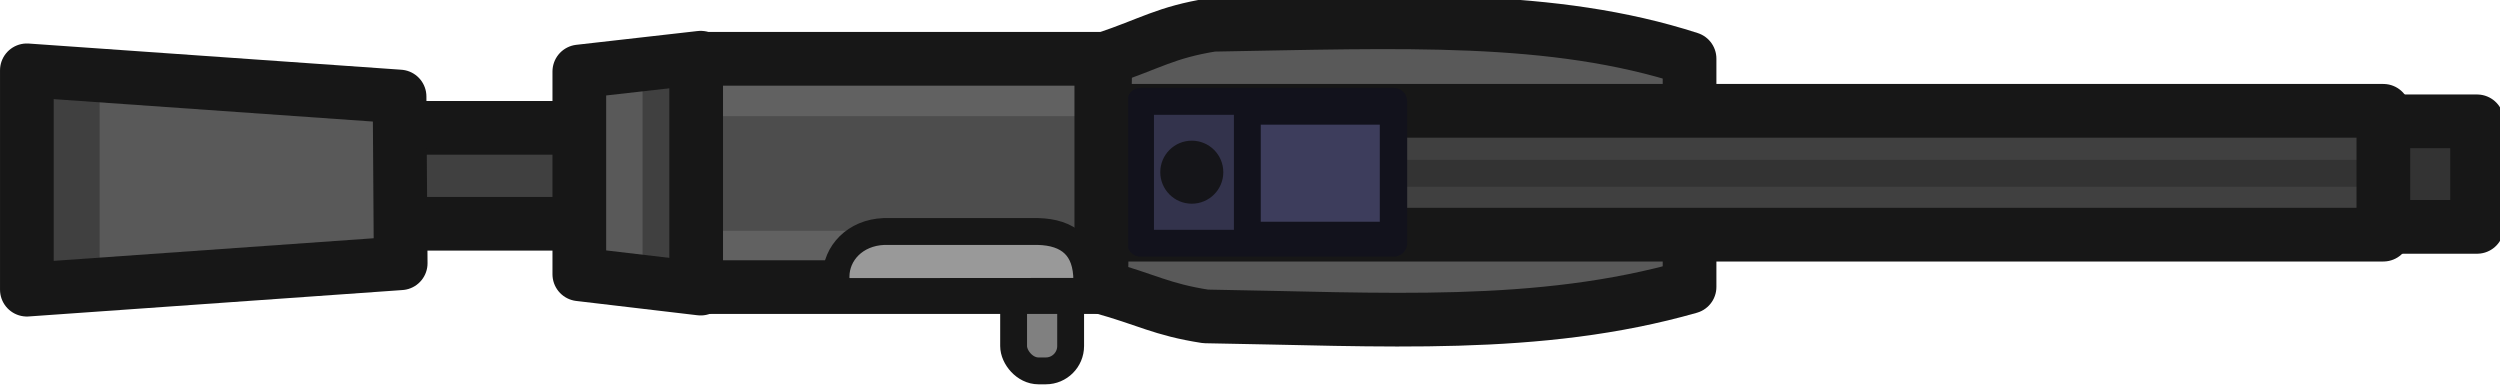 <svg width="139.895" height="21.733" viewBox="0 0 37.014 5.75" xmlns="http://www.w3.org/2000/svg">
    <g transform="matrix(.265 0 0 .265 -.374 44.362)">
        <path style="fill:#404040;fill-opacity:1;stroke:#171717;stroke-width:3;stroke-linejoin:round;stroke-dasharray:none;stroke-opacity:1" d="M23.747-160.262h10.435v5.36H23.526z"/>
        <path style="fill:#595959;fill-opacity:1;stroke:none;stroke-width:3;stroke-linejoin:round;stroke-dasharray:none;stroke-opacity:1" d="M2.963-162.324v10.255l20.823-1.413v-7.316z"/>
        <path style="fill:#404040;fill-opacity:1;stroke:none;stroke-width:3.579;stroke-linejoin:round;stroke-dasharray:none;stroke-opacity:1" d="M6.977-162.199v9.688l-3.912.372.293-9.59z"/>
        <path style="fill:none;fill-opacity:1;stroke:#171717;stroke-width:3;stroke-linejoin:round;stroke-dasharray:none;stroke-opacity:1" d="M2.912-163.475v12.255l20.886-1.476-.063-9.316z"/>
        <path style="fill:#595959;fill-opacity:1;stroke:#171717;stroke-width:3;stroke-linejoin:round;stroke-dasharray:none;stroke-opacity:1" d="M63.171-164.128c2.525-.845 3.364-1.47 5.98-1.892 10.622-.183 19.01-.58 26.656 1.892v12.755c-8.453 2.41-17.096 1.801-27.037 1.646-2.492-.387-3.27-.935-5.849-1.646z"/>
        <path style="fill:#333;fill-opacity:1;stroke:#171717;stroke-width:3;stroke-linejoin:round;stroke-dasharray:none;stroke-opacity:1" d="M132.117-160.625h7.69v5.896h-8.503z"/>
        <path style="fill:#404040;fill-opacity:1;stroke:none;stroke-width:3.392;stroke-linejoin:round;stroke-dasharray:none;stroke-opacity:1" d="M62.234-160.855h72.538v6.445H62.19Z"/>
        <path style="fill:#404040;fill-opacity:1;stroke:#333;stroke-width:1.5;stroke-linejoin:round;stroke-dasharray:none;stroke-opacity:1" d="M63.19-157.722h70.096"/>
        <path style="fill:none;fill-opacity:1;stroke:#171717;stroke-width:3;stroke-linejoin:round;stroke-dasharray:none;stroke-opacity:1" d="M62.032-161.213h72.537v6.919H61.987Z"/>
        <path style="fill:#595959;fill-opacity:1;stroke:none;stroke-width:3.213;stroke-linejoin:round;stroke-dasharray:none;stroke-opacity:1" d="M33.539-162.584v10.702l6.78.811v-12.325z"/>
        <path style="fill:#404040;fill-opacity:1;stroke:none;stroke-width:1.86;stroke-linejoin:round;stroke-dasharray:none;stroke-opacity:1" d="M37.311-163.52v11.046l2.546.641v-11.611z"/>
        <path style="fill:none;fill-opacity:1;stroke:#171717;stroke-width:3;stroke-linejoin:round;stroke-dasharray:none;stroke-opacity:1" d="M33.778-163.41v11.33l6.78.8v-12.9z"/>
        <path style="fill:#33334c;fill-opacity:1;stroke:#12121c;stroke-width:1.5;stroke-linejoin:round;stroke-dasharray:none;stroke-opacity:1" d="M65.133-161.74v7.924h14.149v-7.925z"/>
        <rect style="fill:gray;fill-opacity:1;stroke:#171717;stroke-width:1.5;stroke-linejoin:round;stroke-dasharray:none;stroke-opacity:1" width="3.186" height="8.153" x="58.042" y="-154.836" ry="1.388"/>
        <path style="fill:#4d4d4d;fill-opacity:1;stroke:none;stroke-width:3;stroke-linejoin:round;stroke-dasharray:none;stroke-opacity:1" d="M40.192-162.399h22.636v10.756H39.94z"/>
        <path style="fill:#616161;fill-opacity:1;stroke:none;stroke-width:1.5;stroke-linejoin:round;stroke-dasharray:none;stroke-opacity:1" d="M61.451-151.106H41.134v-3.405h20.45zM41.304-160.916H61.62v-3.282H41.17z"/>
        <path style="fill:none;fill-opacity:1;stroke:#171717;stroke-width:3;stroke-linejoin:round;stroke-dasharray:none;stroke-opacity:1" d="M40.306-164.119h22.636v12.755H40.306z"/>
        <path style="fill:#3d3d5c;fill-opacity:1;stroke:#12121c;stroke-width:1.5;stroke-linejoin:round;stroke-dasharray:none;stroke-opacity:1" d="M71.1-161.189v6.923h8.15v-6.923z"/>
        <circle style="fill:#151519;fill-opacity:1;stroke:none;stroke-width:3.793;stroke-linejoin:round;stroke-dasharray:none;stroke-opacity:1" cx="67.997" cy="-157.784" r="1.761"/>
        <path style="fill:#999;fill-opacity:1;stroke:#171717;stroke-width:1.5;stroke-linejoin:round;stroke-dasharray:none;stroke-opacity:1" d="M48.12-151.116v-.836c.003-1.3 1.06-2.455 2.678-2.518h8.598c1.691.038 2.746.862 2.735 2.766v.578z"/>
    </g>
</svg>
